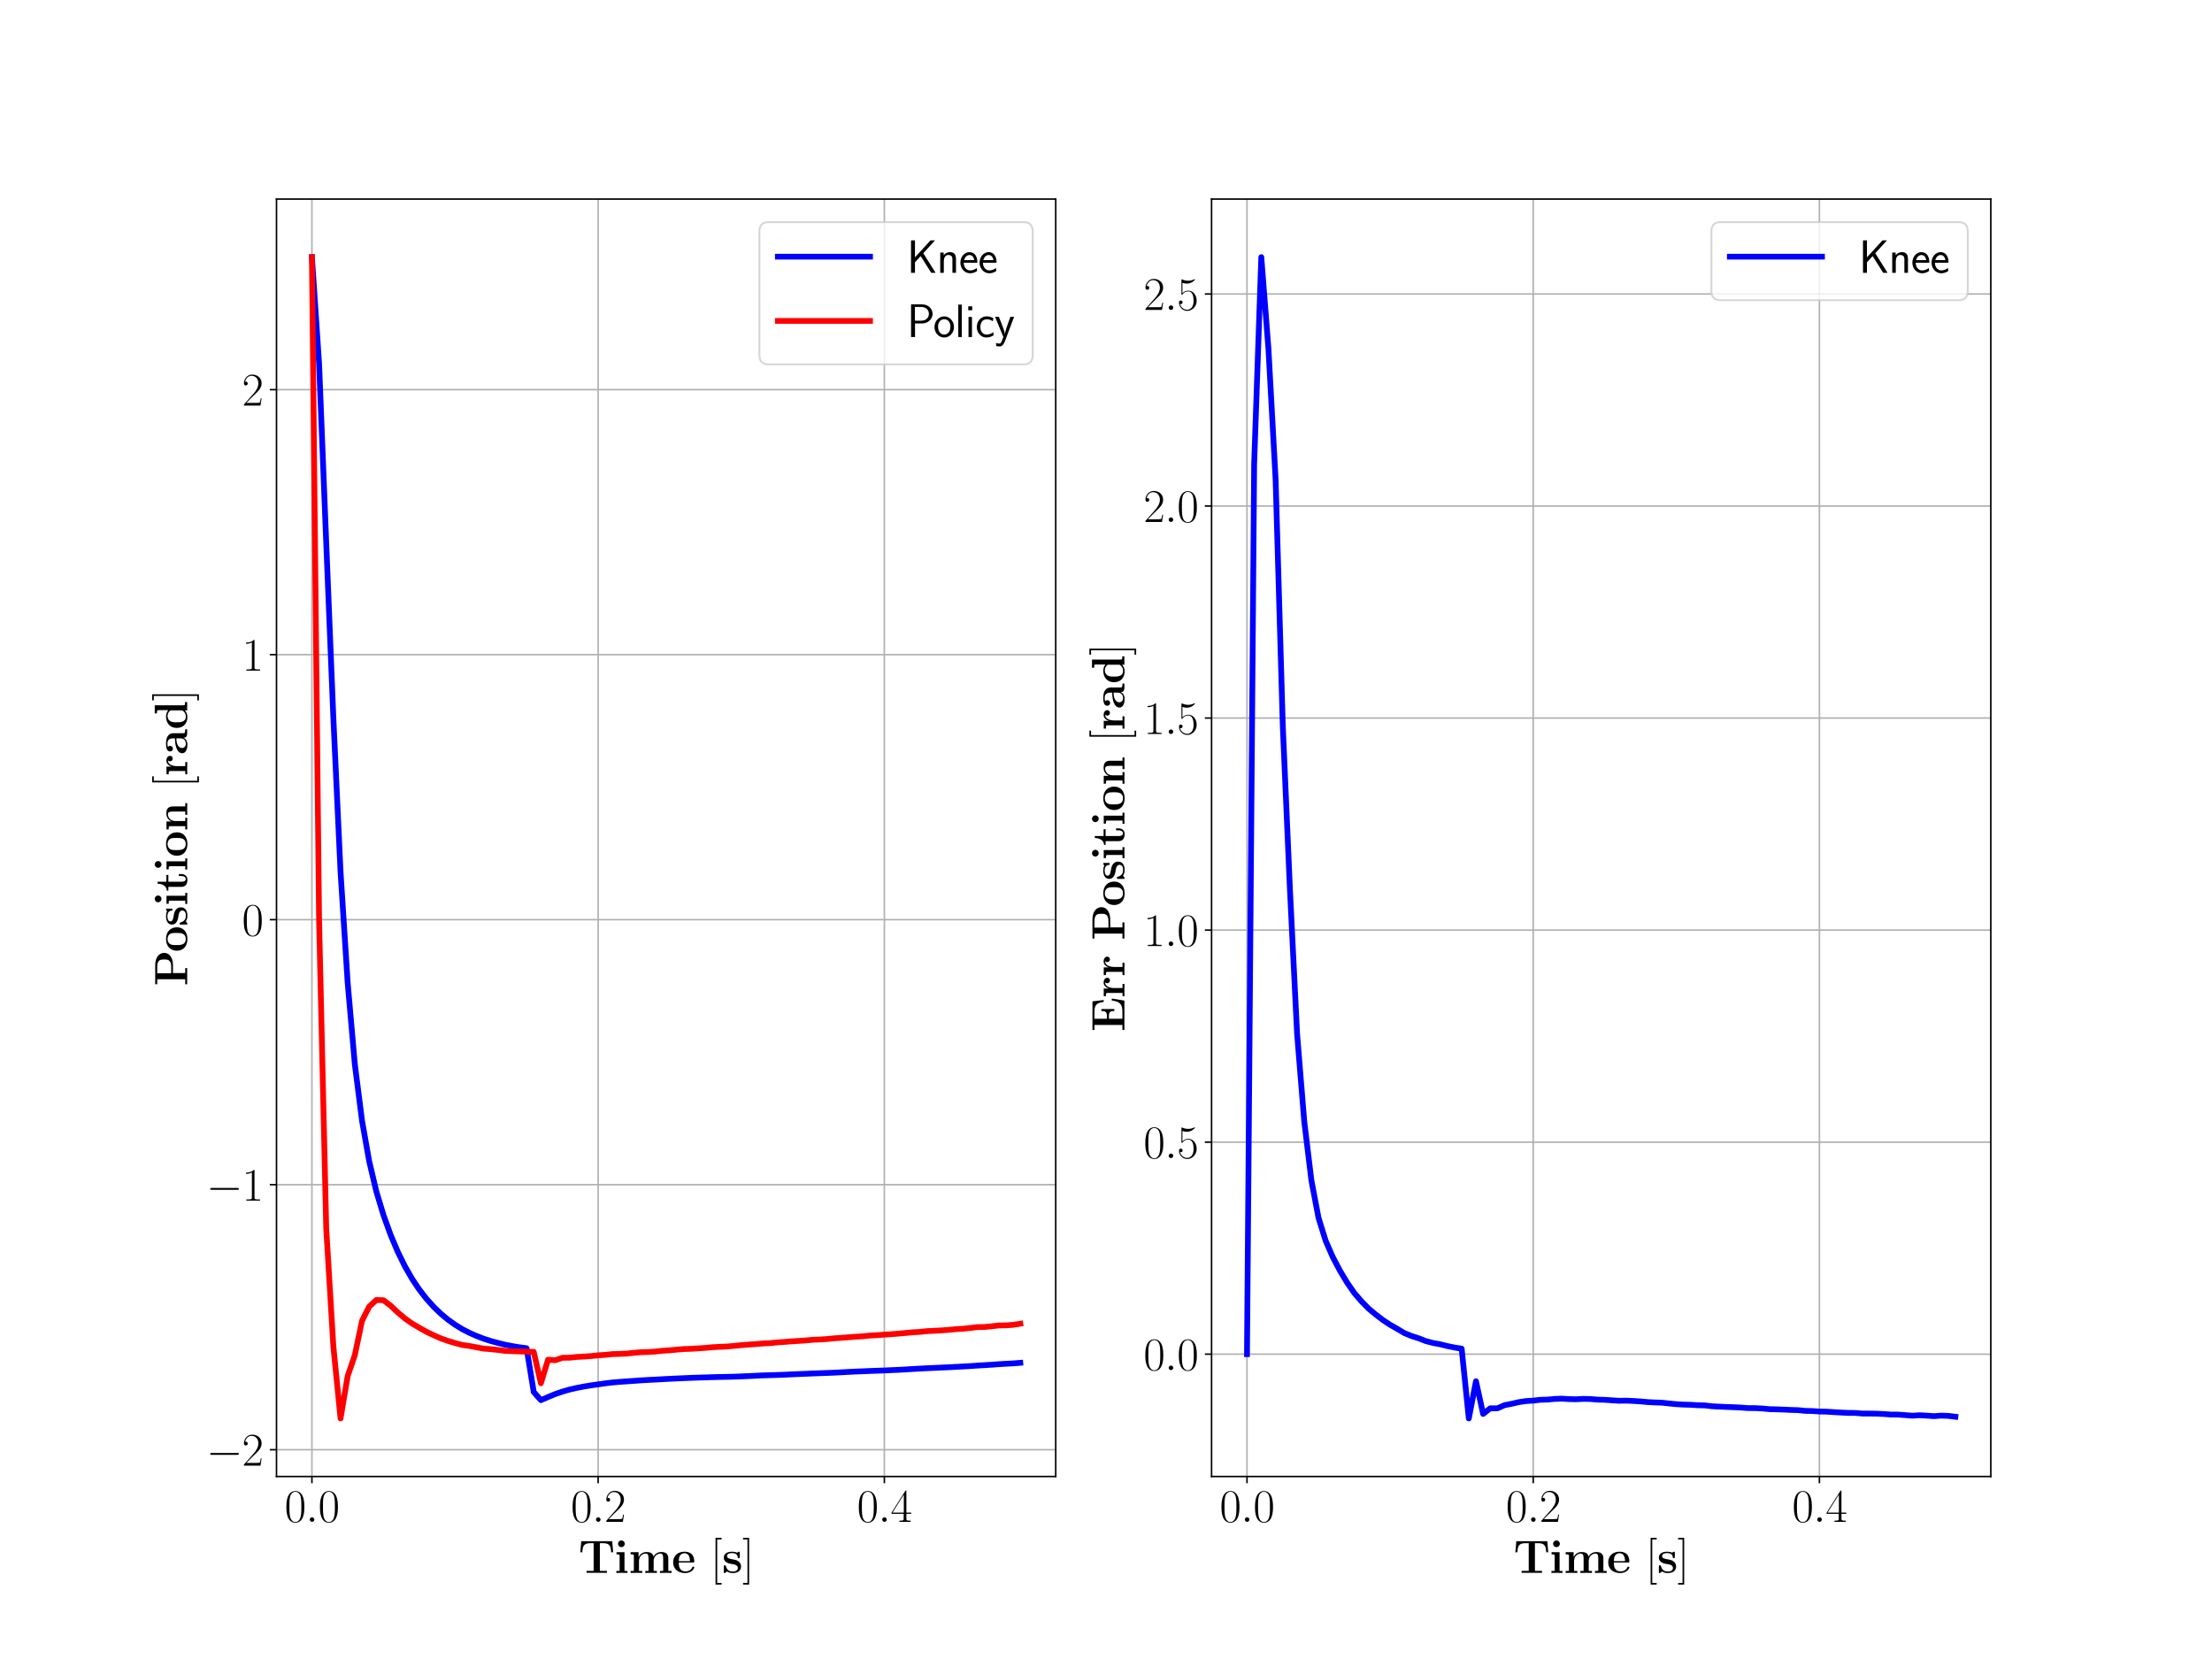 <?xml version="1.0" encoding="utf-8" standalone="no"?>
<!DOCTYPE svg PUBLIC "-//W3C//DTD SVG 1.1//EN"
  "http://www.w3.org/Graphics/SVG/1.1/DTD/svg11.dtd">
<svg height="864pt" version="1.1" viewBox="0 0 1152 864" width="1152pt" xmlns="http://www.w3.org/2000/svg" xmlns:xlink="http://www.w3.org/1999/xlink">
 <defs>
  <style type="text/css">*{stroke-linecap:butt;stroke-linejoin:round;}</style>
 </defs>
 <g id="figure_1">
  <g id="patch_1">
   <path d="M 0 864 
L 1152 864 
L 1152 0 
L 0 0 
z
" style="fill:#ffffff;"/>
  </g>
  <g id="axes_1">
   <g id="patch_2">
    <path d="M 144 768.96 
L 549.818 768.96 
L 549.818 103.68 
L 144 103.68 
z
" style="fill:#ffffff;"/>
   </g>
   <g id="matplotlib.axis_1">
    <g id="xtick_1">
     <g id="line2d_1">
      <path clip-path="url(#p8dc46212a0)" d="M 162.446 768.96 
L 162.446 103.68 
" style="fill:none;stroke:#b0b0b0;stroke-linecap:square;stroke-width:0.8;"/>
     </g>
     <g id="line2d_2">
      <defs>
       <path d="M 0 0 
L 0 3.5 
" id="md7a5c79592" style="stroke:#000000;stroke-width:0.8;"/>
      </defs>
      <g>
       <use style="stroke:#000000;stroke-width:0.8;" x="162.446" xlink:href="#md7a5c79592" y="768.96"/>
      </g>
     </g>
     <g id="text_1">
      <!-- $\mathdefault{0.0}$ -->
      <g transform="translate(148.229 792.564)scale(0.24 -0.24)">
       <defs>
        <path d="M 2688 2025 
C 2688 2416 2682 3080 2413 3591 
C 2176 4039 1798 4198 1466 4198 
C 1158 4198 768 4058 525 3597 
C 269 3118 243 2524 243 2025 
C 243 1661 250 1106 448 619 
C 723 -39 1216 -128 1466 -128 
C 1760 -128 2208 -7 2470 600 
C 2662 1042 2688 1559 2688 2025 
z
M 1466 -26 
C 1056 -26 813 325 723 812 
C 653 1188 653 1738 653 2096 
C 653 2588 653 2997 736 3387 
C 858 3929 1216 4096 1466 4096 
C 1728 4096 2067 3923 2189 3400 
C 2272 3036 2278 2607 2278 2096 
C 2278 1680 2278 1169 2202 792 
C 2067 95 1690 -26 1466 -26 
z
" id="CMR17-30" transform="scale(0.016)"/>
        <path d="M 1178 307 
C 1178 492 1024 619 870 619 
C 685 619 557 466 557 313 
C 557 128 710 0 864 0 
C 1050 0 1178 153 1178 307 
z
" id="CMMI12-3a" transform="scale(0.016)"/>
       </defs>
       <use transform="scale(0.996)" xlink:href="#CMR17-30"/>
       <use transform="translate(45.69 0)scale(0.996)" xlink:href="#CMMI12-3a"/>
       <use transform="translate(72.788 0)scale(0.996)" xlink:href="#CMR17-30"/>
      </g>
     </g>
    </g>
    <g id="xtick_2">
     <g id="line2d_3">
      <path clip-path="url(#p8dc46212a0)" d="M 311.507 768.96 
L 311.507 103.68 
" style="fill:none;stroke:#b0b0b0;stroke-linecap:square;stroke-width:0.8;"/>
     </g>
     <g id="line2d_4">
      <g>
       <use style="stroke:#000000;stroke-width:0.8;" x="311.507" xlink:href="#md7a5c79592" y="768.96"/>
      </g>
     </g>
     <g id="text_2">
      <!-- $\mathdefault{0.2}$ -->
      <g transform="translate(297.29 792.564)scale(0.24 -0.24)">
       <defs>
        <path d="M 2669 989 
L 2554 989 
C 2490 536 2438 459 2413 420 
C 2381 369 1920 369 1830 369 
L 602 369 
C 832 619 1280 1072 1824 1597 
C 2214 1967 2669 2402 2669 3035 
C 2669 3790 2067 4224 1395 4224 
C 691 4224 262 3604 262 3030 
C 262 2780 448 2748 525 2748 
C 589 2748 781 2787 781 3010 
C 781 3207 614 3264 525 3264 
C 486 3264 448 3258 422 3245 
C 544 3790 915 4058 1306 4058 
C 1862 4058 2227 3617 2227 3035 
C 2227 2479 1901 2000 1536 1584 
L 262 146 
L 262 0 
L 2515 0 
L 2669 989 
z
" id="CMR17-32" transform="scale(0.016)"/>
       </defs>
       <use transform="scale(0.996)" xlink:href="#CMR17-30"/>
       <use transform="translate(45.69 0)scale(0.996)" xlink:href="#CMMI12-3a"/>
       <use transform="translate(72.788 0)scale(0.996)" xlink:href="#CMR17-32"/>
      </g>
     </g>
    </g>
    <g id="xtick_3">
     <g id="line2d_5">
      <path clip-path="url(#p8dc46212a0)" d="M 460.568 768.96 
L 460.568 103.68 
" style="fill:none;stroke:#b0b0b0;stroke-linecap:square;stroke-width:0.8;"/>
     </g>
     <g id="line2d_6">
      <g>
       <use style="stroke:#000000;stroke-width:0.8;" x="460.568" xlink:href="#md7a5c79592" y="768.96"/>
      </g>
     </g>
     <g id="text_3">
      <!-- $\mathdefault{0.4}$ -->
      <g transform="translate(446.351 792.564)scale(0.24 -0.24)">
       <defs>
        <path d="M 2150 4122 
C 2150 4256 2144 4256 2029 4256 
L 128 1254 
L 128 1088 
L 1779 1088 
L 1779 457 
C 1779 224 1766 160 1318 160 
L 1197 160 
L 1197 0 
C 1402 0 1747 0 1965 0 
C 2182 0 2528 0 2733 0 
L 2733 160 
L 2611 160 
C 2163 160 2150 224 2150 457 
L 2150 1088 
L 2803 1088 
L 2803 1254 
L 2150 1254 
L 2150 4122 
z
M 1798 3703 
L 1798 1254 
L 256 1254 
L 1798 3703 
z
" id="CMR17-34" transform="scale(0.016)"/>
       </defs>
       <use transform="scale(0.996)" xlink:href="#CMR17-30"/>
       <use transform="translate(45.69 0)scale(0.996)" xlink:href="#CMMI12-3a"/>
       <use transform="translate(72.788 0)scale(0.996)" xlink:href="#CMR17-34"/>
      </g>
     </g>
    </g>
    <g id="text_4">
     <!-- $\mathbf{Time\,\, [s]}$ -->
     <g transform="translate(301.215 819.126)scale(0.24 -0.24)">
      <defs>
       <path d="M 4608 4305 
L 390 4305 
L 262 2797 
L 531 2797 
C 589 3491 640 4032 1562 4032 
L 2080 4032 
L 2080 267 
L 1114 267 
L 1114 0 
C 1626 0 2285 0 2502 0 
C 2893 0 3379 0 3891 0 
L 3891 267 
L 2925 267 
L 2925 4032 
L 3437 4032 
C 4358 4032 4410 3497 4467 2797 
L 4736 2797 
L 4608 4305 
z
" id="CMBX12-54" transform="scale(0.016)"/>
       <path d="M 1427 3958 
C 1427 4219 1216 4416 966 4416 
C 704 4416 506 4200 506 3958 
C 506 3716 704 3500 966 3500 
C 1216 3500 1427 3697 1427 3958 
z
M 301 2816 
L 301 2517 
C 678 2517 723 2517 723 2270 
L 723 260 
L 282 260 
L 282 -13 
C 429 0 870 0 1043 0 
C 1222 0 1632 0 1786 -13 
L 1786 260 
L 1389 260 
L 1389 2816 
L 301 2816 
z
" id="CMBX12-69" transform="scale(0.016)"/>
       <path d="M 5402 1924 
C 5402 2506 5152 2834 4435 2834 
C 3789 2834 3488 2407 3386 2206 
C 3283 2740 2848 2834 2438 2834 
C 1824 2834 1491 2445 1357 2143 
L 1350 2143 
L 1350 2816 
L 269 2816 
L 269 2517 
C 666 2517 710 2517 710 2270 
L 710 260 
L 269 260 
L 269 -13 
C 416 0 877 0 1056 0 
C 1235 0 1702 0 1850 -13 
L 1850 260 
L 1408 260 
L 1408 1607 
C 1408 2296 1926 2624 2330 2624 
C 2566 2624 2707 2485 2707 1993 
L 2707 260 
L 2266 260 
L 2266 -13 
C 2413 0 2874 0 3053 0 
C 3232 0 3699 0 3846 -13 
L 3846 260 
L 3405 260 
L 3405 1607 
C 3405 2296 3923 2624 4326 2624 
C 4563 2624 4704 2485 4704 1993 
L 4704 260 
L 4262 260 
L 4262 -13 
C 4410 0 4870 0 5050 0 
C 5229 0 5696 0 5843 -13 
L 5843 260 
L 5402 260 
L 5402 1924 
z
" id="CMBX12-6d" transform="scale(0.016)"/>
       <path d="M 2893 1408 
C 3040 1408 3078 1408 3078 1567 
C 3078 1758 3034 2233 2739 2532 
C 2470 2798 2112 2880 1741 2880 
C 742 2880 198 2233 198 1434 
C 198 545 858 -32 1824 -32 
C 2790 -32 3078 640 3078 748 
C 3078 843 2982 843 2944 843 
C 2842 843 2835 824 2797 742 
C 2630 330 2208 197 1901 197 
C 973 197 966 1053 966 1408 
L 2893 1408 
z
M 966 1593 
C 979 1852 986 2100 1120 2328 
C 1242 2531 1466 2670 1741 2670 
C 2426 2670 2483 1909 2490 1593 
L 966 1593 
z
" id="CMBX12-65" transform="scale(0.016)"/>
       <path d="M 1504 -1600 
L 1504 -1377 
L 902 -1377 
L 902 4544 
L 1504 4544 
L 1504 4767 
L 678 4767 
L 678 -1600 
L 1504 -1600 
z
" id="CMR17-5b" transform="scale(0.016)"/>
       <path d="M 2413 2715 
C 2413 2836 2413 2880 2317 2880 
C 2278 2880 2266 2880 2170 2823 
C 2144 2804 2074 2759 2042 2740 
C 1862 2842 1626 2880 1395 2880 
C 1203 2880 243 2880 243 2056 
C 243 1389 1037 1250 1235 1218 
C 1408 1187 1619 1148 1645 1148 
C 1901 1091 2157 932 2157 666 
C 2157 178 1574 178 1440 178 
C 1114 178 710 279 531 896 
C 493 1023 486 1023 378 1023 
C 243 1023 243 1004 243 858 
L 243 132 
C 243 12 243 -32 339 -32 
C 384 -32 397 -32 525 70 
L 691 191 
C 979 -32 1325 -32 1440 -32 
C 1792 -32 2592 44 2592 888 
C 2592 1192 2426 1402 2298 1516 
C 2035 1731 1818 1770 1472 1833 
C 1062 1903 678 1973 678 2277 
C 678 2689 1248 2689 1382 2689 
C 2093 2689 2131 2245 2144 2087 
C 2150 2005 2202 2005 2278 2005 
C 2413 2005 2413 2024 2413 2170 
L 2413 2715 
z
" id="CMBX12-73" transform="scale(0.016)"/>
       <path d="M 915 4767 
L 90 4767 
L 90 4544 
L 691 4544 
L 691 -1377 
L 90 -1377 
L 90 -1600 
L 915 -1600 
L 915 4767 
z
" id="CMR17-5d" transform="scale(0.016)"/>
      </defs>
      <use transform="scale(0.996)" xlink:href="#CMBX12-54"/>
      <use transform="translate(77.948 0)scale(0.996)" xlink:href="#CMBX12-69"/>
      <use transform="translate(109.082 0)scale(0.996)" xlink:href="#CMBX12-6d"/>
      <use transform="translate(202.481 0)scale(0.996)" xlink:href="#CMBX12-65"/>
      <use transform="translate(286.829 0)scale(0.996)" xlink:href="#CMR17-5b"/>
      <use transform="translate(311.701 0)scale(0.996)" xlink:href="#CMBX12-73"/>
      <use transform="translate(355.91 0)scale(0.996)" xlink:href="#CMR17-5d"/>
     </g>
    </g>
   </g>
   <g id="matplotlib.axis_2">
    <g id="ytick_1">
     <g id="line2d_7">
      <path clip-path="url(#p8dc46212a0)" d="M 144 754.994 
L 549.818 754.994 
" style="fill:none;stroke:#b0b0b0;stroke-linecap:square;stroke-width:0.8;"/>
     </g>
     <g id="line2d_8">
      <defs>
       <path d="M 0 0 
L -3.5 0 
" id="m7bfa344bbd" style="stroke:#000000;stroke-width:0.8;"/>
      </defs>
      <g>
       <use style="stroke:#000000;stroke-width:0.8;" x="144" xlink:href="#m7bfa344bbd" y="754.994"/>
      </g>
     </g>
     <g id="text_5">
      <!-- $\mathdefault{−2}$ -->
      <g transform="translate(107.437 763.297)scale(0.24 -0.24)">
       <defs>
        <path d="M 4218 1472 
C 4326 1472 4442 1472 4442 1600 
C 4442 1728 4326 1728 4218 1728 
L 755 1728 
C 646 1728 531 1728 531 1600 
C 531 1472 646 1472 755 1472 
L 4218 1472 
z
" id="CMSY10-0" transform="scale(0.016)"/>
       </defs>
       <use transform="scale(0.996)" xlink:href="#CMSY10-0"/>
       <use transform="translate(77.487 0)scale(0.996)" xlink:href="#CMR17-32"/>
      </g>
     </g>
    </g>
    <g id="ytick_2">
     <g id="line2d_9">
      <path clip-path="url(#p8dc46212a0)" d="M 144 616.978 
L 549.818 616.978 
" style="fill:none;stroke:#b0b0b0;stroke-linecap:square;stroke-width:0.8;"/>
     </g>
     <g id="line2d_10">
      <g>
       <use style="stroke:#000000;stroke-width:0.8;" x="144" xlink:href="#m7bfa344bbd" y="616.978"/>
      </g>
     </g>
     <g id="text_6">
      <!-- $\mathdefault{−1}$ -->
      <g transform="translate(107.437 625.28)scale(0.24 -0.24)">
       <defs>
        <path d="M 1702 4058 
C 1702 4192 1696 4192 1606 4192 
C 1357 3916 979 3827 621 3827 
C 602 3827 570 3827 563 3808 
C 557 3795 557 3782 557 3648 
C 755 3648 1088 3686 1344 3839 
L 1344 461 
C 1344 236 1331 160 781 160 
L 589 160 
L 589 0 
C 896 0 1216 0 1523 0 
C 1830 0 2150 0 2458 0 
L 2458 160 
L 2266 160 
C 1715 160 1702 230 1702 458 
L 1702 4058 
z
" id="CMR17-31" transform="scale(0.016)"/>
       </defs>
       <use transform="scale(0.996)" xlink:href="#CMSY10-0"/>
       <use transform="translate(77.487 0)scale(0.996)" xlink:href="#CMR17-31"/>
      </g>
     </g>
    </g>
    <g id="ytick_3">
     <g id="line2d_11">
      <path clip-path="url(#p8dc46212a0)" d="M 144 478.961 
L 549.818 478.961 
" style="fill:none;stroke:#b0b0b0;stroke-linecap:square;stroke-width:0.8;"/>
     </g>
     <g id="line2d_12">
      <g>
       <use style="stroke:#000000;stroke-width:0.8;" x="144" xlink:href="#m7bfa344bbd" y="478.961"/>
      </g>
     </g>
     <g id="text_7">
      <!-- $\mathdefault{0}$ -->
      <g transform="translate(126.034 487.264)scale(0.24 -0.24)">
       <use transform="scale(0.996)" xlink:href="#CMR17-30"/>
      </g>
     </g>
    </g>
    <g id="ytick_4">
     <g id="line2d_13">
      <path clip-path="url(#p8dc46212a0)" d="M 144 340.945 
L 549.818 340.945 
" style="fill:none;stroke:#b0b0b0;stroke-linecap:square;stroke-width:0.8;"/>
     </g>
     <g id="line2d_14">
      <g>
       <use style="stroke:#000000;stroke-width:0.8;" x="144" xlink:href="#m7bfa344bbd" y="340.945"/>
      </g>
     </g>
     <g id="text_8">
      <!-- $\mathdefault{1}$ -->
      <g transform="translate(126.034 349.247)scale(0.24 -0.24)">
       <use transform="scale(0.996)" xlink:href="#CMR17-31"/>
      </g>
     </g>
    </g>
    <g id="ytick_5">
     <g id="line2d_15">
      <path clip-path="url(#p8dc46212a0)" d="M 144 202.928 
L 549.818 202.928 
" style="fill:none;stroke:#b0b0b0;stroke-linecap:square;stroke-width:0.8;"/>
     </g>
     <g id="line2d_16">
      <g>
       <use style="stroke:#000000;stroke-width:0.8;" x="144" xlink:href="#m7bfa344bbd" y="202.928"/>
      </g>
     </g>
     <g id="text_9">
      <!-- $\mathdefault{2}$ -->
      <g transform="translate(126.034 211.23)scale(0.24 -0.24)">
       <use transform="scale(0.996)" xlink:href="#CMR17-32"/>
      </g>
     </g>
    </g>
    <g id="text_10">
     <!-- $\mathbf{Position\,\, [rad]}$ -->
     <g transform="translate(97.48 513.521)rotate(-90)scale(0.24 -0.24)">
      <defs>
       <path d="M 1766 1934 
L 2854 1934 
C 3923 1934 4518 2474 4518 3128 
C 4518 3812 3910 4352 2854 4352 
L 243 4352 
L 243 4078 
L 922 4078 
L 922 267 
L 243 267 
L 243 0 
C 429 0 1114 0 1344 0 
C 1574 0 2259 0 2445 0 
L 2445 267 
L 1766 267 
L 1766 1934 
z
M 2624 4078 
C 3616 4078 3616 3558 3616 3127 
C 3616 2709 3616 2176 2624 2176 
L 1734 2176 
L 1734 4078 
L 2624 4078 
z
" id="CMBX12-50" transform="scale(0.016)"/>
       <path d="M 3392 1395 
C 3392 2252 2803 2880 1798 2880 
C 755 2880 198 2220 198 1395 
C 198 565 787 -32 1792 -32 
C 2835 -32 3392 596 3392 1395 
z
M 1798 197 
C 966 197 966 939 966 1459 
C 966 1757 966 2074 1088 2303 
C 1229 2556 1517 2670 1792 2670 
C 2157 2670 2387 2499 2496 2322 
C 2624 2093 2624 1763 2624 1459 
C 2624 932 2624 197 1798 197 
z
" id="CMBX12-6f" transform="scale(0.016)"/>
       <path d="M 1350 2560 
L 2272 2560 
L 2272 2833 
L 1350 2833 
L 1350 4032 
L 1082 4032 
C 1075 3405 768 2776 134 2776 
L 134 2560 
L 653 2560 
L 653 789 
C 653 114 1178 -32 1638 -32 
C 2112 -32 2394 325 2394 795 
L 2394 1133 
L 2125 1133 
L 2125 802 
C 2125 381 1933 197 1734 197 
C 1350 197 1350 624 1350 770 
L 1350 2560 
z
" id="CMBX12-74" transform="scale(0.016)"/>
       <path d="M 3398 1924 
C 3398 2525 3136 2834 2432 2834 
C 1971 2834 1574 2615 1357 2143 
L 1350 2143 
L 1350 2816 
L 269 2816 
L 269 2517 
C 666 2517 710 2517 710 2270 
L 710 260 
L 269 260 
L 269 -13 
C 416 0 877 0 1056 0 
C 1235 0 1702 0 1850 -13 
L 1850 260 
L 1408 260 
L 1408 1607 
C 1408 2289 1920 2624 2330 2624 
C 2566 2624 2701 2473 2701 1993 
L 2701 260 
L 2259 260 
L 2259 -13 
C 2406 0 2867 0 3046 0 
C 3226 0 3693 0 3840 -13 
L 3840 260 
L 3398 260 
L 3398 1924 
z
" id="CMBX12-6e" transform="scale(0.016)"/>
       <path d="M 1331 1411 
C 1331 1619 1376 2624 2125 2624 
C 2035 2555 1990 2448 1990 2336 
C 1990 2079 2202 1972 2362 1972 
C 2522 1972 2733 2079 2733 2337 
C 2733 2658 2400 2834 2093 2834 
C 1587 2834 1370 2401 1280 2137 
L 1274 2137 
L 1274 2816 
L 224 2816 
L 224 2517 
C 621 2517 666 2517 666 2270 
L 666 260 
L 224 260 
L 224 -13 
C 371 0 851 0 1030 0 
C 1216 0 1734 0 1888 -13 
L 1888 260 
L 1331 260 
L 1331 1411 
z
" id="CMBX12-72" transform="scale(0.016)"/>
       <path d="M 2944 1898 
C 2944 2484 2477 2879 1574 2879 
C 1216 2879 461 2879 461 2334 
C 461 2061 666 1945 838 1945 
C 1030 1945 1216 2079 1216 2323 
C 1216 2445 1171 2559 1062 2630 
C 1274 2688 1427 2688 1549 2688 
C 1984 2688 2246 2445 2246 1919 
L 2246 1663 
C 1235 1663 218 1382 218 676 
C 218 95 960 -32 1402 -32 
C 1894 -32 2208 233 2336 510 
C 2336 274 2336 0 2982 0 
L 3309 0 
C 3443 0 3494 0 3494 145 
C 3494 273 3437 273 3347 273 
C 2944 273 2944 374 2944 522 
L 2944 1898 
z
M 2246 882 
C 2246 291 1709 178 1504 178 
C 1190 178 928 390 928 686 
C 928 1273 1619 1472 2246 1472 
L 2246 882 
z
" id="CMBX12-61" transform="scale(0.016)"/>
       <path d="M 2221 4416 
L 2221 4117 
C 2618 4117 2662 4117 2662 3867 
L 2662 2575 
C 2522 2696 2240 2880 1798 2880 
C 890 2880 243 2318 243 1424 
C 243 510 877 -32 1728 -32 
C 2080 -32 2381 94 2630 311 
L 2630 0 
L 3770 0 
L 3770 292 
C 3373 292 3328 292 3328 540 
L 3328 4416 
L 2221 4416 
z
M 2630 661 
C 2362 262 2035 178 1805 178 
C 1011 178 1011 989 1011 1411 
C 1011 1712 1011 2032 1152 2274 
C 1350 2632 1728 2670 1875 2670 
C 2138 2670 2419 2556 2630 2276 
L 2630 661 
z
" id="CMBX12-64" transform="scale(0.016)"/>
      </defs>
      <use transform="scale(0.996)" xlink:href="#CMBX12-50"/>
      <use transform="translate(73.451 0)scale(0.996)" xlink:href="#CMBX12-6f"/>
      <use transform="translate(129.491 0)scale(0.996)" xlink:href="#CMBX12-73"/>
      <use transform="translate(173.701 0)scale(0.996)" xlink:href="#CMBX12-69"/>
      <use transform="translate(204.834 0)scale(0.996)" xlink:href="#CMBX12-74"/>
      <use transform="translate(248.42 0)scale(0.996)" xlink:href="#CMBX12-69"/>
      <use transform="translate(279.554 0)scale(0.996)" xlink:href="#CMBX12-6f"/>
      <use transform="translate(335.594 0)scale(0.996)" xlink:href="#CMBX12-6e"/>
      <use transform="translate(431.069 0)scale(0.996)" xlink:href="#CMR17-5b"/>
      <use transform="translate(455.94 0)scale(0.996)" xlink:href="#CMBX12-72"/>
      <use transform="translate(501.717 0)scale(0.996)" xlink:href="#CMBX12-61"/>
      <use transform="translate(556.201 0)scale(0.996)" xlink:href="#CMBX12-64"/>
      <use transform="translate(618.467 0)scale(0.996)" xlink:href="#CMR17-5d"/>
     </g>
    </g>
   </g>
   <g id="line2d_17">
    <path clip-path="url(#p8dc46212a0)" d="M 162.446 133.92 
L 166.173 189.281 
L 169.899 282.683 
L 173.626 374.19 
L 177.352 454.035 
L 181.079 511.975 
L 184.805 554.349 
L 188.532 583.572 
L 192.258 604.705 
L 195.985 620.475 
L 199.711 632.832 
L 203.438 643.127 
L 207.165 651.939 
L 210.891 659.519 
L 214.618 666.016 
L 218.344 671.577 
L 222.071 676.381 
L 225.797 680.521 
L 229.524 684.122 
L 233.25 687.225 
L 236.977 689.893 
L 240.703 692.198 
L 244.43 694.115 
L 248.156 695.764 
L 251.883 697.205 
L 255.609 698.393 
L 259.336 699.41 
L 263.062 700.311 
L 266.789 701.048 
L 270.515 701.654 
L 274.242 702.152 
L 277.968 724.965 
L 281.695 729.188 
L 285.421 727.57 
L 289.148 726.024 
L 292.875 724.751 
L 296.601 723.676 
L 300.328 722.832 
L 304.054 722.101 
L 307.781 721.489 
L 311.507 720.964 
L 315.234 720.439 
L 318.96 719.987 
L 322.687 719.673 
L 326.413 719.413 
L 330.14 719.156 
L 333.866 718.885 
L 337.593 718.666 
L 341.319 718.48 
L 345.046 718.269 
L 348.772 718.076 
L 352.499 717.897 
L 356.225 717.739 
L 359.952 717.575 
L 363.678 717.448 
L 367.405 717.337 
L 371.131 717.216 
L 374.858 717.133 
L 378.585 717.057 
L 382.311 716.965 
L 386.038 716.822 
L 389.764 716.665 
L 393.491 716.483 
L 397.217 716.303 
L 400.944 716.198 
L 404.67 716.083 
L 408.397 715.946 
L 412.123 715.766 
L 415.85 715.609 
L 419.576 715.463 
L 423.303 715.298 
L 427.029 715.166 
L 430.756 715.027 
L 434.482 714.876 
L 438.209 714.685 
L 441.935 714.477 
L 445.662 714.294 
L 449.388 714.156 
L 453.115 713.993 
L 456.841 713.861 
L 460.568 713.729 
L 464.295 713.557 
L 468.021 713.397 
L 471.748 713.197 
L 475.474 712.951 
L 479.201 712.757 
L 482.927 712.553 
L 486.654 712.391 
L 490.38 712.222 
L 494.107 712.054 
L 497.833 711.857 
L 501.56 711.651 
L 505.286 711.456 
L 509.013 711.188 
L 512.739 710.964 
L 516.466 710.743 
L 520.192 710.461 
L 523.919 710.239 
L 527.645 710.05 
L 531.372 709.746 
" style="fill:none;stroke:#0000ff;stroke-linecap:square;stroke-width:3;"/>
   </g>
   <g id="line2d_18">
    <path clip-path="url(#p8dc46212a0)" d="M 162.446 133.92 
L 166.173 478.961 
L 169.899 639.714 
L 173.626 701.361 
L 177.352 738.72 
L 181.079 716.633 
L 184.805 705.708 
L 188.532 687.877 
L 192.258 680.501 
L 195.985 677.031 
L 199.711 677.157 
L 203.438 679.994 
L 207.165 683.489 
L 210.891 686.656 
L 214.618 689.283 
L 218.344 691.475 
L 222.071 693.574 
L 225.797 695.342 
L 229.524 697.007 
L 233.25 698.326 
L 236.977 699.451 
L 240.703 700.437 
L 244.43 700.968 
L 248.156 701.658 
L 251.883 702.366 
L 255.609 702.641 
L 259.336 703.054 
L 263.062 703.534 
L 266.789 703.687 
L 270.515 703.813 
L 274.242 703.941 
L 277.968 704.047 
L 281.695 720.384 
L 285.421 708.125 
L 289.148 708.408 
L 292.875 707.127 
L 296.601 707.082 
L 300.328 706.687 
L 304.054 706.495 
L 307.781 706.235 
L 311.507 705.844 
L 315.234 705.602 
L 318.96 705.206 
L 322.687 705.11 
L 326.413 704.938 
L 330.14 704.531 
L 333.866 704.21 
L 337.593 704.123 
L 341.319 703.885 
L 345.046 703.47 
L 348.772 703.22 
L 352.499 702.882 
L 356.225 702.574 
L 359.952 702.45 
L 363.678 702.217 
L 367.405 701.956 
L 371.131 701.617 
L 374.858 701.419 
L 378.585 701.268 
L 382.311 700.915 
L 386.038 700.548 
L 389.764 700.252 
L 393.491 700.01 
L 397.217 699.685 
L 400.944 699.518 
L 404.67 699.125 
L 408.397 698.875 
L 412.123 698.588 
L 415.85 698.35 
L 419.576 698.09 
L 423.303 697.754 
L 427.029 697.602 
L 430.756 697.353 
L 434.482 696.98 
L 438.209 696.727 
L 441.935 696.442 
L 445.662 696.145 
L 449.388 695.943 
L 453.115 695.54 
L 456.841 695.361 
L 460.568 695.066 
L 464.295 694.846 
L 468.021 694.531 
L 471.748 694.2 
L 475.474 693.838 
L 479.201 693.632 
L 482.927 693.23 
L 486.654 693.059 
L 490.38 692.86 
L 494.107 692.578 
L 497.833 692.208 
L 501.56 691.99 
L 505.286 691.616 
L 509.013 691.161 
L 512.739 691.091 
L 516.466 690.739 
L 520.192 690.286 
L 523.919 690.235 
L 527.645 689.971 
L 531.372 689.382 
" style="fill:none;stroke:#ff0000;stroke-linecap:square;stroke-width:3;"/>
   </g>
   <g id="patch_3">
    <path d="M 144 768.96 
L 144 103.68 
" style="fill:none;stroke:#000000;stroke-linecap:square;stroke-linejoin:miter;stroke-width:0.8;"/>
   </g>
   <g id="patch_4">
    <path d="M 549.818 768.96 
L 549.818 103.68 
" style="fill:none;stroke:#000000;stroke-linecap:square;stroke-linejoin:miter;stroke-width:0.8;"/>
   </g>
   <g id="patch_5">
    <path d="M 144 768.96 
L 549.818 768.96 
" style="fill:none;stroke:#000000;stroke-linecap:square;stroke-linejoin:miter;stroke-width:0.8;"/>
   </g>
   <g id="patch_6">
    <path d="M 144 103.68 
L 549.818 103.68 
" style="fill:none;stroke:#000000;stroke-linecap:square;stroke-linejoin:miter;stroke-width:0.8;"/>
   </g>
   <g id="legend_1">
    <g id="patch_7">
     <path d="M 400.304 189.782 
L 533.018 189.782 
Q 537.818 189.782 537.818 184.982 
L 537.818 120.48 
Q 537.818 115.68 533.018 115.68 
L 400.304 115.68 
Q 395.504 115.68 395.504 120.48 
L 395.504 184.982 
Q 395.504 189.782 400.304 189.782 
z
" style="fill:#ffffff;opacity:0.8;stroke:#cccccc;stroke-linejoin:miter;"/>
    </g>
    <g id="line2d_19">
     <path d="M 405.104 133.68 
L 453.104 133.68 
" style="fill:none;stroke:#0000ff;stroke-linecap:square;stroke-width:3;"/>
    </g>
    <g id="line2d_20"/>
    <g id="text_11">
     <!-- Knee -->
     <g transform="translate(472.304 142.08)scale(0.24 -0.24)">
      <defs>
       <path d="M 2234 2666 
L 3827 4416 
L 3213 4416 
L 1101 2106 
L 1101 4416 
L 563 4416 
L 563 0 
L 1101 0 
L 1101 1432 
L 1875 2278 
L 3315 0 
L 3910 0 
L 2234 2666 
z
" id="CMSS17-4b" transform="scale(0.016)"/>
       <path d="M 2618 1877 
C 2618 2283 2522 2816 1798 2816 
C 1389 2816 1120 2606 941 2389 
L 941 2758 
L 474 2758 
L 474 0 
L 960 0 
L 960 1559 
C 960 1964 1114 2428 1549 2428 
C 2112 2428 2131 2048 2131 1829 
L 2131 0 
L 2618 0 
L 2618 1877 
z
" id="CMSS17-6e" transform="scale(0.016)"/>
       <path d="M 2502 1377 
C 2502 1590 2490 2003 2285 2345 
C 2061 2713 1696 2816 1421 2816 
C 755 2816 192 2188 192 1375 
C 192 582 774 -64 1510 -64 
C 1798 -64 2150 19 2470 248 
C 2470 274 2458 414 2451 420 
C 2451 433 2432 630 2432 656 
C 2125 407 1773 325 1517 325 
C 1107 325 666 667 646 1377 
L 2502 1377 
z
M 698 1728 
C 781 2084 1062 2421 1421 2421 
C 1517 2421 1965 2421 2080 1728 
L 698 1728 
z
" id="CMSS17-65" transform="scale(0.016)"/>
      </defs>
      <use transform="scale(0.996)" xlink:href="#CMSS17-4b"/>
      <use transform="translate(64.82 0)scale(0.996)" xlink:href="#CMSS17-6e"/>
      <use transform="translate(113.025 0)scale(0.996)" xlink:href="#CMSS17-65"/>
      <use transform="translate(154.664 0)scale(0.996)" xlink:href="#CMSS17-65"/>
     </g>
    </g>
    <g id="line2d_21">
     <path d="M 405.104 167.131 
L 453.104 167.131 
" style="fill:none;stroke:#ff0000;stroke-linecap:square;stroke-width:3;"/>
    </g>
    <g id="line2d_22"/>
    <g id="text_12">
     <!-- Policy -->
     <g transform="translate(472.304 175.531)scale(0.24 -0.24)">
      <defs>
       <path d="M 2106 1856 
C 2874 1856 3501 2453 3501 3158 
C 3501 3850 2899 4453 2067 4453 
L 570 4453 
L 570 0 
L 1107 0 
L 1107 1856 
L 2106 1856 
z
M 1926 4096 
C 2669 4096 2995 3627 2995 3157 
C 2995 2720 2694 2226 1926 2226 
L 1094 2226 
L 1094 4096 
L 1926 4096 
z
" id="CMSS17-50" transform="scale(0.016)"/>
       <path d="M 2829 1356 
C 2829 2176 2221 2816 1504 2816 
C 768 2816 173 2157 173 1356 
C 173 544 787 -64 1498 -64 
C 2227 -64 2829 563 2829 1356 
z
M 1504 337 
C 1050 337 659 709 659 1408 
C 659 2151 1114 2427 1498 2427 
C 1914 2427 2342 2126 2342 1408 
C 2342 683 1926 337 1504 337 
z
" id="CMSS17-6f" transform="scale(0.016)"/>
       <path d="M 947 4416 
L 474 4416 
L 474 0 
L 947 0 
L 947 4416 
z
" id="CMSS17-6c" transform="scale(0.016)"/>
       <path d="M 979 4183 
L 442 4183 
L 442 3648 
L 979 3648 
L 979 4183 
z
M 947 2739 
L 474 2739 
L 474 0 
L 947 0 
L 947 2739 
z
" id="CMSS17-69" transform="scale(0.016)"/>
       <path d="M 2464 2541 
C 2464 2585 2170 2714 2093 2739 
C 1882 2816 1613 2816 1542 2816 
C 710 2816 211 2093 211 1363 
C 211 595 768 -64 1517 -64 
C 1946 -64 2253 76 2502 242 
L 2464 664 
C 2189 453 1869 337 1523 337 
C 1024 337 698 774 698 1369 
C 698 1831 909 2414 1549 2414 
C 1901 2414 2099 2343 2394 2145 
L 2464 2541 
z
" id="CMSS17-63" transform="scale(0.016)"/>
       <path d="M 2675 2752 
L 2176 2752 
C 1632 1294 1446 702 1434 383 
L 1427 383 
C 1408 696 1126 1460 902 2007 
L 602 2752 
L 83 2752 
L 1216 13 
C 1146 -178 1043 -465 1011 -529 
C 870 -885 774 -885 672 -885 
C 646 -885 442 -885 211 -809 
L 250 -1229 
C 410 -1261 570 -1280 685 -1280 
C 845 -1280 1165 -1280 1459 -497 
L 2675 2752 
z
" id="CMSS17-79" transform="scale(0.016)"/>
      </defs>
      <use transform="scale(0.996)" xlink:href="#CMSS17-50"/>
      <use transform="translate(57.133 0)scale(0.996)" xlink:href="#CMSS17-6f"/>
      <use transform="translate(103.977 0)scale(0.996)" xlink:href="#CMSS17-6c"/>
      <use transform="translate(126.157 0)scale(0.996)" xlink:href="#CMSS17-69"/>
      <use transform="translate(148.338 0)scale(0.996)" xlink:href="#CMSS17-63"/>
      <use transform="translate(189.977 0)scale(0.996)" xlink:href="#CMSS17-79"/>
     </g>
    </g>
   </g>
  </g>
  <g id="axes_2">
   <g id="patch_8">
    <path d="M 630.982 768.96 
L 1036.8 768.96 
L 1036.8 103.68 
L 630.982 103.68 
z
" style="fill:#ffffff;"/>
   </g>
   <g id="matplotlib.axis_3">
    <g id="xtick_4">
     <g id="line2d_23">
      <path clip-path="url(#p7760e6ab4b)" d="M 649.428 768.96 
L 649.428 103.68 
" style="fill:none;stroke:#b0b0b0;stroke-linecap:square;stroke-width:0.8;"/>
     </g>
     <g id="line2d_24">
      <g>
       <use style="stroke:#000000;stroke-width:0.8;" x="649.428" xlink:href="#md7a5c79592" y="768.96"/>
      </g>
     </g>
     <g id="text_13">
      <!-- $\mathdefault{0.0}$ -->
      <g transform="translate(635.211 792.564)scale(0.24 -0.24)">
       <use transform="scale(0.996)" xlink:href="#CMR17-30"/>
       <use transform="translate(45.69 0)scale(0.996)" xlink:href="#CMMI12-3a"/>
       <use transform="translate(72.788 0)scale(0.996)" xlink:href="#CMR17-30"/>
      </g>
     </g>
    </g>
    <g id="xtick_5">
     <g id="line2d_25">
      <path clip-path="url(#p7760e6ab4b)" d="M 798.489 768.96 
L 798.489 103.68 
" style="fill:none;stroke:#b0b0b0;stroke-linecap:square;stroke-width:0.8;"/>
     </g>
     <g id="line2d_26">
      <g>
       <use style="stroke:#000000;stroke-width:0.8;" x="798.489" xlink:href="#md7a5c79592" y="768.96"/>
      </g>
     </g>
     <g id="text_14">
      <!-- $\mathdefault{0.2}$ -->
      <g transform="translate(784.272 792.564)scale(0.24 -0.24)">
       <use transform="scale(0.996)" xlink:href="#CMR17-30"/>
       <use transform="translate(45.69 0)scale(0.996)" xlink:href="#CMMI12-3a"/>
       <use transform="translate(72.788 0)scale(0.996)" xlink:href="#CMR17-32"/>
      </g>
     </g>
    </g>
    <g id="xtick_6">
     <g id="line2d_27">
      <path clip-path="url(#p7760e6ab4b)" d="M 947.55 768.96 
L 947.55 103.68 
" style="fill:none;stroke:#b0b0b0;stroke-linecap:square;stroke-width:0.8;"/>
     </g>
     <g id="line2d_28">
      <g>
       <use style="stroke:#000000;stroke-width:0.8;" x="947.55" xlink:href="#md7a5c79592" y="768.96"/>
      </g>
     </g>
     <g id="text_15">
      <!-- $\mathdefault{0.4}$ -->
      <g transform="translate(933.332 792.564)scale(0.24 -0.24)">
       <use transform="scale(0.996)" xlink:href="#CMR17-30"/>
       <use transform="translate(45.69 0)scale(0.996)" xlink:href="#CMMI12-3a"/>
       <use transform="translate(72.788 0)scale(0.996)" xlink:href="#CMR17-34"/>
      </g>
     </g>
    </g>
    <g id="text_16">
     <!-- $\mathbf{Time\,\, [s]}$ -->
     <g transform="translate(788.197 819.126)scale(0.24 -0.24)">
      <use transform="scale(0.996)" xlink:href="#CMBX12-54"/>
      <use transform="translate(77.948 0)scale(0.996)" xlink:href="#CMBX12-69"/>
      <use transform="translate(109.082 0)scale(0.996)" xlink:href="#CMBX12-6d"/>
      <use transform="translate(202.481 0)scale(0.996)" xlink:href="#CMBX12-65"/>
      <use transform="translate(286.829 0)scale(0.996)" xlink:href="#CMR17-5b"/>
      <use transform="translate(311.701 0)scale(0.996)" xlink:href="#CMBX12-73"/>
      <use transform="translate(355.91 0)scale(0.996)" xlink:href="#CMR17-5d"/>
     </g>
    </g>
   </g>
   <g id="matplotlib.axis_4">
    <g id="ytick_6">
     <g id="line2d_29">
      <path clip-path="url(#p7760e6ab4b)" d="M 630.982 705.247 
L 1036.8 705.247 
" style="fill:none;stroke:#b0b0b0;stroke-linecap:square;stroke-width:0.8;"/>
     </g>
     <g id="line2d_30">
      <g>
       <use style="stroke:#000000;stroke-width:0.8;" x="630.982" xlink:href="#m7bfa344bbd" y="705.247"/>
      </g>
     </g>
     <g id="text_17">
      <!-- $\mathdefault{0.0}$ -->
      <g transform="translate(595.547 713.549)scale(0.24 -0.24)">
       <use transform="scale(0.996)" xlink:href="#CMR17-30"/>
       <use transform="translate(45.69 0)scale(0.996)" xlink:href="#CMMI12-3a"/>
       <use transform="translate(72.788 0)scale(0.996)" xlink:href="#CMR17-30"/>
      </g>
     </g>
    </g>
    <g id="ytick_7">
     <g id="line2d_31">
      <path clip-path="url(#p7760e6ab4b)" d="M 630.982 594.819 
L 1036.8 594.819 
" style="fill:none;stroke:#b0b0b0;stroke-linecap:square;stroke-width:0.8;"/>
     </g>
     <g id="line2d_32">
      <g>
       <use style="stroke:#000000;stroke-width:0.8;" x="630.982" xlink:href="#m7bfa344bbd" y="594.819"/>
      </g>
     </g>
     <g id="text_18">
      <!-- $\mathdefault{0.5}$ -->
      <g transform="translate(595.547 603.121)scale(0.24 -0.24)">
       <defs>
        <path d="M 730 3692 
C 794 3666 1056 3584 1325 3584 
C 1920 3584 2246 3911 2432 4100 
C 2432 4157 2432 4192 2394 4192 
C 2387 4192 2374 4192 2323 4163 
C 2099 4058 1837 3973 1517 3973 
C 1325 3973 1037 3999 723 4139 
C 653 4171 640 4171 634 4171 
C 602 4171 595 4164 595 4037 
L 595 2203 
C 595 2089 595 2057 659 2057 
C 691 2057 704 2070 736 2114 
C 941 2401 1222 2522 1542 2522 
C 1766 2522 2246 2382 2246 1289 
C 2246 1085 2246 715 2054 421 
C 1894 159 1645 25 1370 25 
C 947 25 518 320 403 814 
C 429 807 480 795 506 795 
C 589 795 749 840 749 1038 
C 749 1210 627 1280 506 1280 
C 358 1280 262 1190 262 1011 
C 262 454 704 -128 1382 -128 
C 2042 -128 2669 440 2669 1264 
C 2669 2030 2170 2624 1549 2624 
C 1222 2624 947 2503 730 2274 
L 730 3692 
z
" id="CMR17-35" transform="scale(0.016)"/>
       </defs>
       <use transform="scale(0.996)" xlink:href="#CMR17-30"/>
       <use transform="translate(45.69 0)scale(0.996)" xlink:href="#CMMI12-3a"/>
       <use transform="translate(72.788 0)scale(0.996)" xlink:href="#CMR17-35"/>
      </g>
     </g>
    </g>
    <g id="ytick_8">
     <g id="line2d_33">
      <path clip-path="url(#p7760e6ab4b)" d="M 630.982 484.391 
L 1036.8 484.391 
" style="fill:none;stroke:#b0b0b0;stroke-linecap:square;stroke-width:0.8;"/>
     </g>
     <g id="line2d_34">
      <g>
       <use style="stroke:#000000;stroke-width:0.8;" x="630.982" xlink:href="#m7bfa344bbd" y="484.391"/>
      </g>
     </g>
     <g id="text_19">
      <!-- $\mathdefault{1.0}$ -->
      <g transform="translate(595.547 492.693)scale(0.24 -0.24)">
       <use transform="scale(0.996)" xlink:href="#CMR17-31"/>
       <use transform="translate(45.69 0)scale(0.996)" xlink:href="#CMMI12-3a"/>
       <use transform="translate(72.788 0)scale(0.996)" xlink:href="#CMR17-30"/>
      </g>
     </g>
    </g>
    <g id="ytick_9">
     <g id="line2d_35">
      <path clip-path="url(#p7760e6ab4b)" d="M 630.982 373.962 
L 1036.8 373.962 
" style="fill:none;stroke:#b0b0b0;stroke-linecap:square;stroke-width:0.8;"/>
     </g>
     <g id="line2d_36">
      <g>
       <use style="stroke:#000000;stroke-width:0.8;" x="630.982" xlink:href="#m7bfa344bbd" y="373.962"/>
      </g>
     </g>
     <g id="text_20">
      <!-- $\mathdefault{1.5}$ -->
      <g transform="translate(595.547 382.265)scale(0.24 -0.24)">
       <use transform="scale(0.996)" xlink:href="#CMR17-31"/>
       <use transform="translate(45.69 0)scale(0.996)" xlink:href="#CMMI12-3a"/>
       <use transform="translate(72.788 0)scale(0.996)" xlink:href="#CMR17-35"/>
      </g>
     </g>
    </g>
    <g id="ytick_10">
     <g id="line2d_37">
      <path clip-path="url(#p7760e6ab4b)" d="M 630.982 263.534 
L 1036.8 263.534 
" style="fill:none;stroke:#b0b0b0;stroke-linecap:square;stroke-width:0.8;"/>
     </g>
     <g id="line2d_38">
      <g>
       <use style="stroke:#000000;stroke-width:0.8;" x="630.982" xlink:href="#m7bfa344bbd" y="263.534"/>
      </g>
     </g>
     <g id="text_21">
      <!-- $\mathdefault{2.0}$ -->
      <g transform="translate(595.547 271.837)scale(0.24 -0.24)">
       <use transform="scale(0.996)" xlink:href="#CMR17-32"/>
       <use transform="translate(45.69 0)scale(0.996)" xlink:href="#CMMI12-3a"/>
       <use transform="translate(72.788 0)scale(0.996)" xlink:href="#CMR17-30"/>
      </g>
     </g>
    </g>
    <g id="ytick_11">
     <g id="line2d_39">
      <path clip-path="url(#p7760e6ab4b)" d="M 630.982 153.106 
L 1036.8 153.106 
" style="fill:none;stroke:#b0b0b0;stroke-linecap:square;stroke-width:0.8;"/>
     </g>
     <g id="line2d_40">
      <g>
       <use style="stroke:#000000;stroke-width:0.8;" x="630.982" xlink:href="#m7bfa344bbd" y="153.106"/>
      </g>
     </g>
     <g id="text_22">
      <!-- $\mathdefault{2.5}$ -->
      <g transform="translate(595.547 161.408)scale(0.24 -0.24)">
       <use transform="scale(0.996)" xlink:href="#CMR17-32"/>
       <use transform="translate(45.69 0)scale(0.996)" xlink:href="#CMMI12-3a"/>
       <use transform="translate(72.788 0)scale(0.996)" xlink:href="#CMR17-35"/>
      </g>
     </g>
    </g>
    <g id="text_23">
     <!-- $\mathbf{Err \,\, Position\,\, [rad]}$ -->
     <g transform="translate(585.589 537.32)rotate(-90)scale(0.24 -0.24)">
      <defs>
       <path d="M 4518 1722 
L 4250 1722 
C 4115 771 3878 273 2765 273 
L 1766 273 
L 1766 2112 
L 2144 2112 
C 2758 2112 2822 1853 2822 1375 
L 3091 1375 
L 3091 3136 
L 2822 3136 
C 2822 2655 2758 2385 2144 2385 
L 1766 2385 
L 1766 4078 
L 2765 4078 
C 3744 4078 3955 3659 4051 2828 
L 4320 2828 
L 4134 4352 
L 243 4352 
L 243 4078 
L 922 4078 
L 922 273 
L 243 273 
L 243 0 
L 4243 0 
L 4518 1722 
z
" id="CMBX12-45" transform="scale(0.016)"/>
      </defs>
      <use transform="scale(0.996)" xlink:href="#CMBX12-45"/>
      <use transform="translate(73.567 0)scale(0.996)" xlink:href="#CMBX12-72"/>
      <use transform="translate(119.344 0)scale(0.996)" xlink:href="#CMBX12-72"/>
      <use transform="translate(198.331 0)scale(0.996)" xlink:href="#CMBX12-50"/>
      <use transform="translate(271.782 0)scale(0.996)" xlink:href="#CMBX12-6f"/>
      <use transform="translate(327.822 0)scale(0.996)" xlink:href="#CMBX12-73"/>
      <use transform="translate(372.031 0)scale(0.996)" xlink:href="#CMBX12-69"/>
      <use transform="translate(403.164 0)scale(0.996)" xlink:href="#CMBX12-74"/>
      <use transform="translate(446.751 0)scale(0.996)" xlink:href="#CMBX12-69"/>
      <use transform="translate(477.884 0)scale(0.996)" xlink:href="#CMBX12-6f"/>
      <use transform="translate(533.924 0)scale(0.996)" xlink:href="#CMBX12-6e"/>
      <use transform="translate(629.399 0)scale(0.996)" xlink:href="#CMR17-5b"/>
      <use transform="translate(654.271 0)scale(0.996)" xlink:href="#CMBX12-72"/>
      <use transform="translate(700.048 0)scale(0.996)" xlink:href="#CMBX12-61"/>
      <use transform="translate(754.531 0)scale(0.996)" xlink:href="#CMBX12-64"/>
      <use transform="translate(816.798 0)scale(0.996)" xlink:href="#CMR17-5d"/>
     </g>
    </g>
   </g>
   <g id="line2d_41">
    <path clip-path="url(#p7760e6ab4b)" d="M 649.428 705.247 
L 653.155 241.696 
L 656.881 133.92 
L 660.608 181.703 
L 664.334 249.689 
L 668.061 377.75 
L 671.787 463.039 
L 675.514 538.335 
L 679.24 583.957 
L 682.967 614.745 
L 686.693 634.317 
L 690.42 646.251 
L 694.146 654.76 
L 697.873 661.821 
L 701.599 668.015 
L 705.326 673.405 
L 709.052 677.735 
L 712.779 681.529 
L 716.505 684.628 
L 720.232 687.482 
L 723.959 689.952 
L 727.685 692.063 
L 731.412 694.28 
L 735.138 695.814 
L 738.865 696.988 
L 742.591 698.449 
L 746.318 699.416 
L 750.044 700.09 
L 753.771 701.024 
L 757.497 701.792 
L 761.224 702.385 
L 764.95 738.72 
L 768.677 719.335 
L 772.403 736.364 
L 776.13 733.436 
L 779.856 733.45 
L 783.583 731.801 
L 787.309 731.082 
L 791.036 730.22 
L 794.762 729.657 
L 798.489 729.442 
L 802.215 728.989 
L 805.942 728.899 
L 809.669 728.551 
L 813.395 728.41 
L 817.122 728.649 
L 820.848 728.73 
L 824.575 728.519 
L 828.301 728.601 
L 832.028 728.927 
L 835.754 729.018 
L 839.481 729.273 
L 843.207 729.513 
L 846.934 729.449 
L 850.66 729.619 
L 854.387 729.86 
L 858.113 730.208 
L 861.84 730.391 
L 865.566 730.513 
L 869.293 730.93 
L 873.019 731.289 
L 876.746 731.511 
L 880.472 731.608 
L 884.199 731.839 
L 887.925 731.938 
L 891.652 732.382 
L 895.379 732.563 
L 899.105 732.734 
L 902.832 732.864 
L 906.558 733.047 
L 910.285 733.321 
L 914.011 733.352 
L 917.738 733.529 
L 921.464 733.884 
L 925.191 733.982 
L 928.917 734.107 
L 932.644 734.288 
L 936.37 734.39 
L 940.097 734.775 
L 943.823 734.851 
L 947.55 735.112 
L 951.276 735.188 
L 955.003 735.435 
L 958.729 735.645 
L 962.456 735.832 
L 966.182 735.851 
L 969.909 736.168 
L 973.635 736.182 
L 977.362 736.23 
L 981.089 736.412 
L 984.815 736.689 
L 988.542 736.708 
L 992.268 736.995 
L 995.995 737.294 
L 999.721 737.047 
L 1003.448 737.257 
L 1007.174 737.53 
L 1010.901 737.256 
L 1014.627 737.378 
L 1018.354 737.834 
" style="fill:none;stroke:#0000ff;stroke-linecap:square;stroke-width:3;"/>
   </g>
   <g id="patch_9">
    <path d="M 630.982 768.96 
L 630.982 103.68 
" style="fill:none;stroke:#000000;stroke-linecap:square;stroke-linejoin:miter;stroke-width:0.8;"/>
   </g>
   <g id="patch_10">
    <path d="M 1036.8 768.96 
L 1036.8 103.68 
" style="fill:none;stroke:#000000;stroke-linecap:square;stroke-linejoin:miter;stroke-width:0.8;"/>
   </g>
   <g id="patch_11">
    <path d="M 630.982 768.96 
L 1036.8 768.96 
" style="fill:none;stroke:#000000;stroke-linecap:square;stroke-linejoin:miter;stroke-width:0.8;"/>
   </g>
   <g id="patch_12">
    <path d="M 630.982 103.68 
L 1036.8 103.68 
" style="fill:none;stroke:#000000;stroke-linecap:square;stroke-linejoin:miter;stroke-width:0.8;"/>
   </g>
   <g id="legend_2">
    <g id="patch_13">
     <path d="M 896.087 156.331 
L 1020 156.331 
Q 1024.8 156.331 1024.8 151.531 
L 1024.8 120.48 
Q 1024.8 115.68 1020 115.68 
L 896.087 115.68 
Q 891.287 115.68 891.287 120.48 
L 891.287 151.531 
Q 891.287 156.331 896.087 156.331 
z
" style="fill:#ffffff;opacity:0.8;stroke:#cccccc;stroke-linejoin:miter;"/>
    </g>
    <g id="line2d_42">
     <path d="M 900.887 133.68 
L 948.887 133.68 
" style="fill:none;stroke:#0000ff;stroke-linecap:square;stroke-width:3;"/>
    </g>
    <g id="line2d_43"/>
    <g id="text_24">
     <!-- Knee -->
     <g transform="translate(968.087 142.08)scale(0.24 -0.24)">
      <use transform="scale(0.996)" xlink:href="#CMSS17-4b"/>
      <use transform="translate(64.82 0)scale(0.996)" xlink:href="#CMSS17-6e"/>
      <use transform="translate(113.025 0)scale(0.996)" xlink:href="#CMSS17-65"/>
      <use transform="translate(154.664 0)scale(0.996)" xlink:href="#CMSS17-65"/>
     </g>
    </g>
   </g>
  </g>
 </g>
 <defs>
  <clipPath id="p8dc46212a0">
   <rect height="665.28" width="405.818" x="144" y="103.68"/>
  </clipPath>
  <clipPath id="p7760e6ab4b">
   <rect height="665.28" width="405.818" x="630.982" y="103.68"/>
  </clipPath>
 </defs>
</svg>
